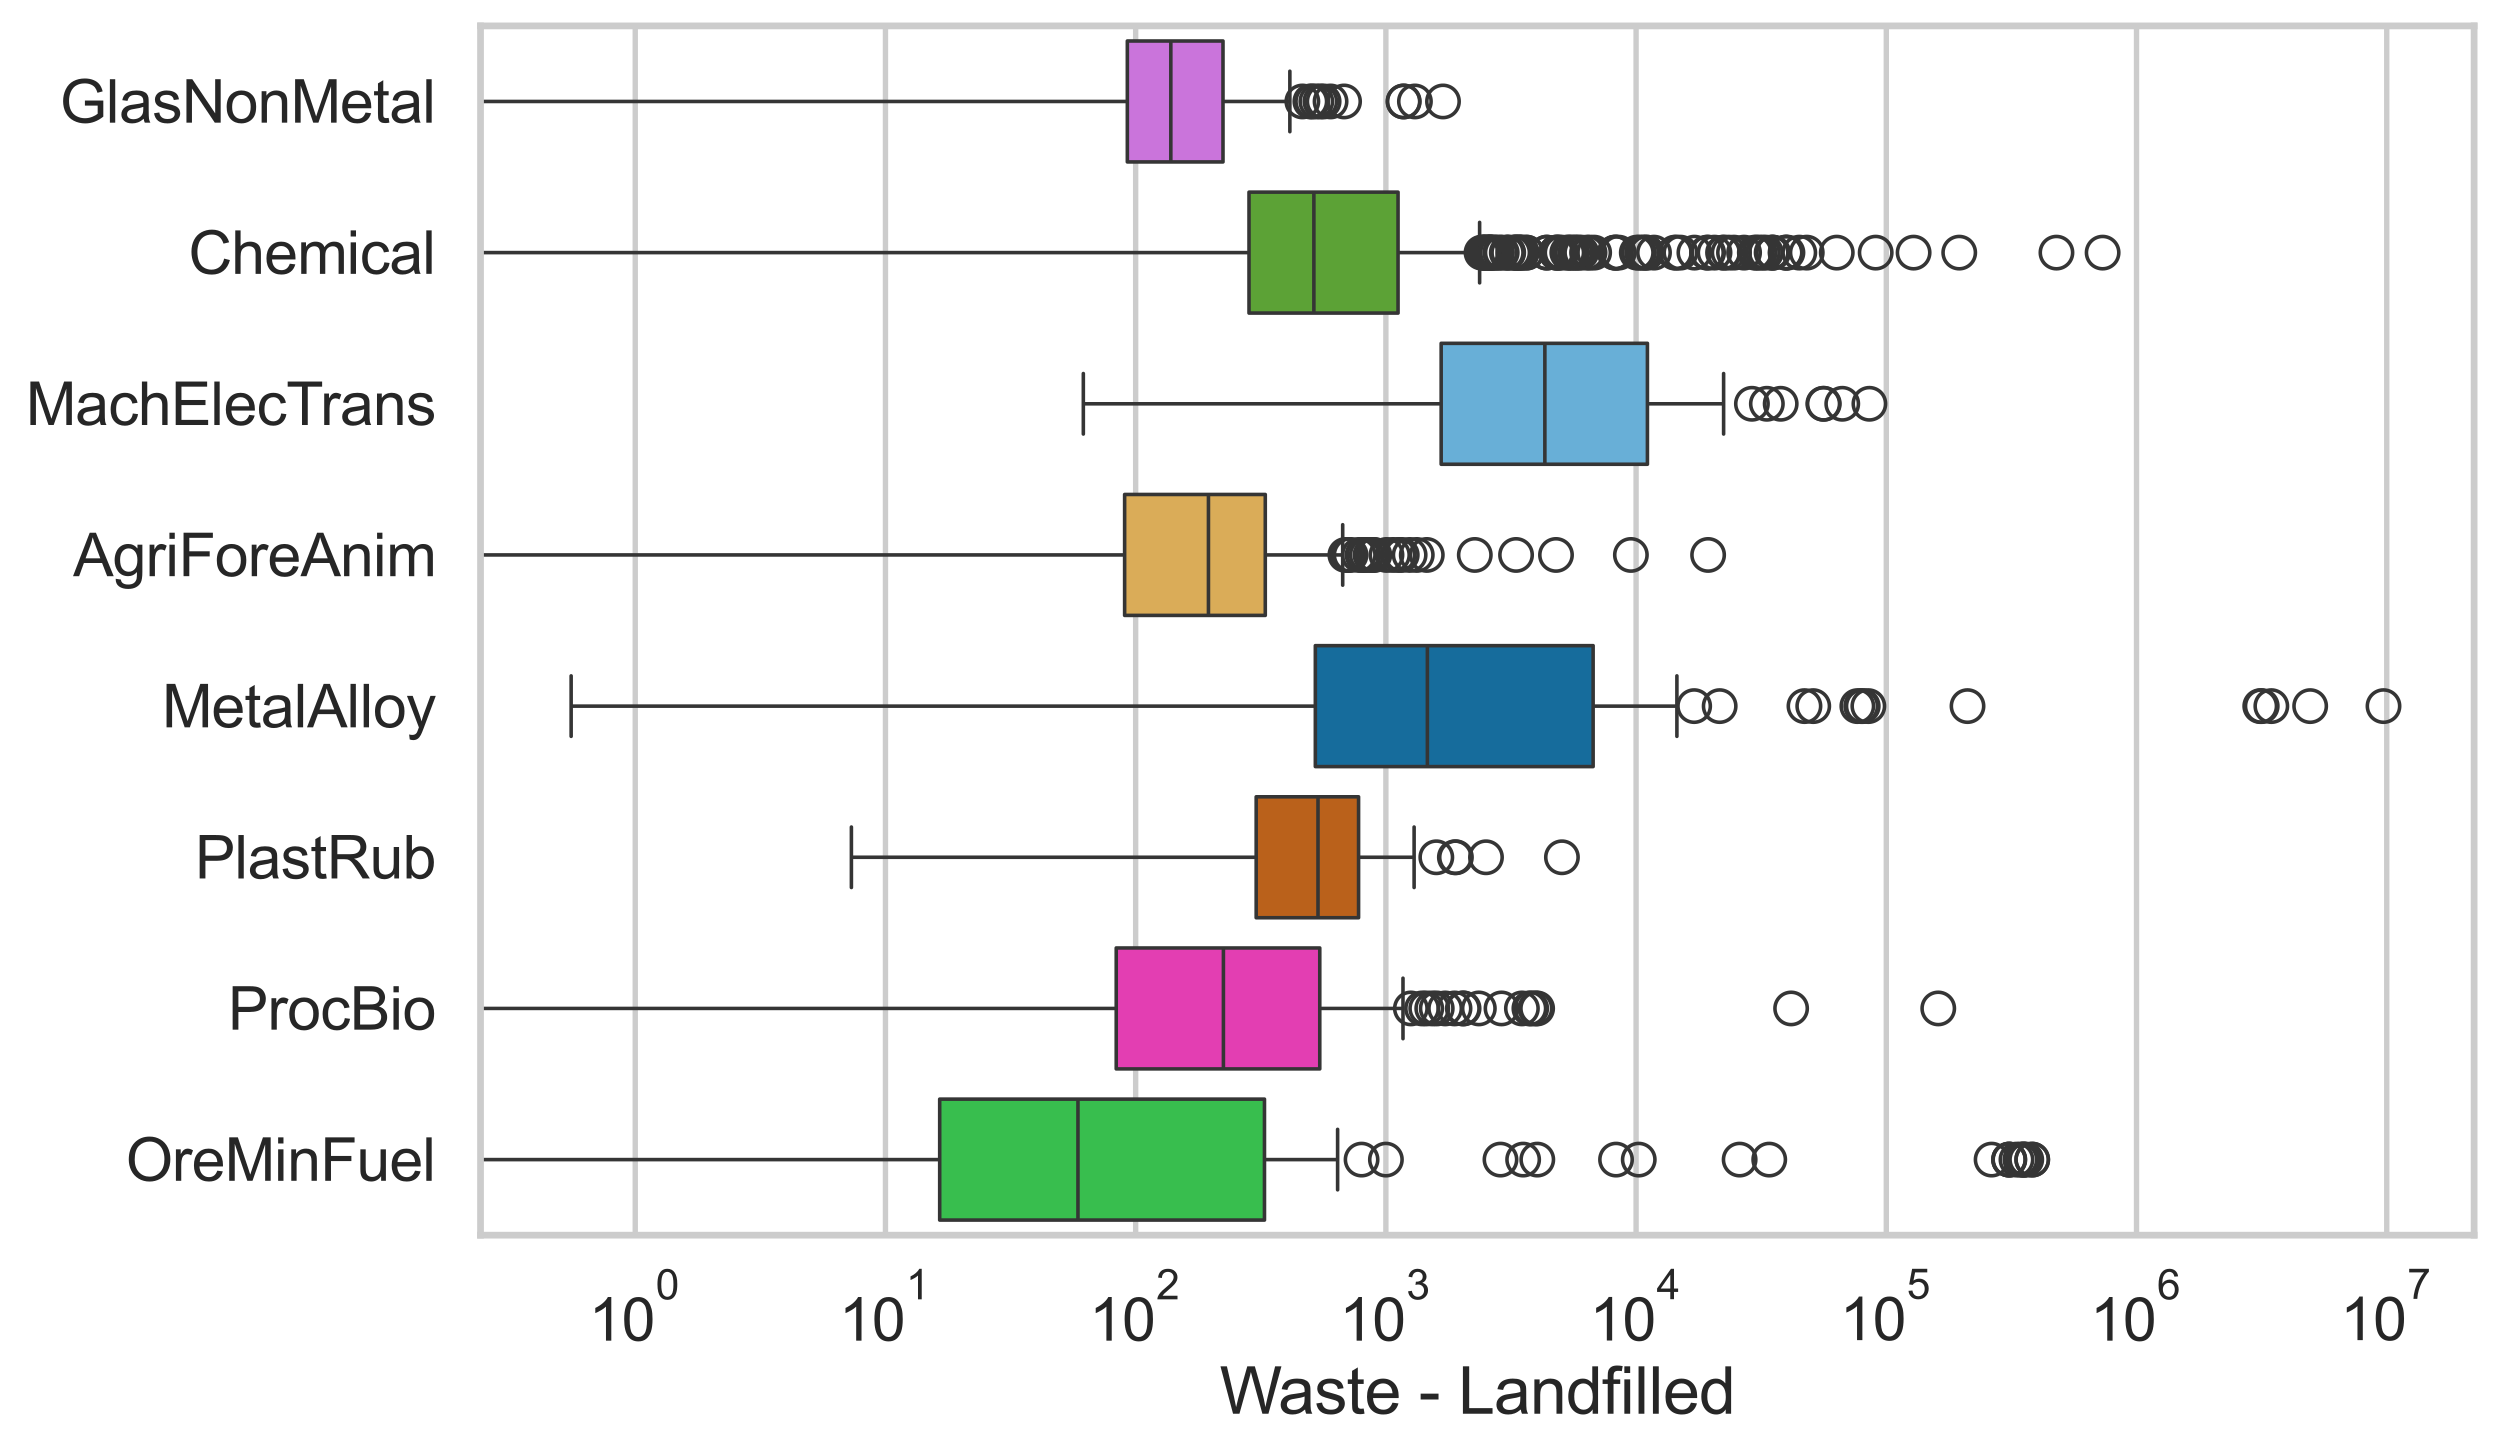 <?xml version="1.0" encoding="utf-8" standalone="no"?>
<!DOCTYPE svg PUBLIC "-//W3C//DTD SVG 1.1//EN"
  "http://www.w3.org/Graphics/SVG/1.1/DTD/svg11.dtd">
<svg xmlns:xlink="http://www.w3.org/1999/xlink" width="695.577pt" height="404.121pt" viewBox="0 0 695.577 404.121" xmlns="http://www.w3.org/2000/svg" version="1.1">
 <defs>
  <style type="text/css">*{stroke-linejoin: round; stroke-linecap: butt}</style>
 </defs>
 <g id="figure_1">
  <g id="patch_1">
   <path d="M 0 404.121 
L 695.577 404.121 
L 695.577 0 
L 0 0 
z
" style="fill: #ffffff"/>
  </g>
  <g id="axes_1">
   <g id="patch_2">
    <path d="M 133.697 343.665 
L 688.377 343.665 
L 688.377 7.2 
L 133.697 7.2 
z
" style="fill: #ffffff"/>
   </g>
   <g id="matplotlib.axis_1">
    <g id="xtick_1">
     <g id="line2d_1">
      <path d="M 176.743 343.665 
L 176.743 7.2 
" clip-path="url(#p8cf3c62f62)" style="fill: none; stroke: #cccccc; stroke-width: 1.5; stroke-linecap: round"/>
     </g>
     <g id="text_1">
      <!-- $\mathdefault{10^{0}}$ -->
      <g style="fill: #262626" transform="translate(163.79 373.18) scale(0.165 -0.165)">
       <defs>
        <path id="ArialMT-31" d="M 2384 0 
L 1822 0 
L 1822 3584 
Q 1619 3391 1289 3197 
Q 959 3003 697 2906 
L 697 3450 
Q 1169 3672 1522 3987 
Q 1875 4303 2022 4600 
L 2384 4600 
L 2384 0 
z
" transform="scale(0.016)"/>
        <path id="ArialMT-30" d="M 266 2259 
Q 266 3072 433 3567 
Q 600 4063 929 4331 
Q 1259 4600 1759 4600 
Q 2128 4600 2406 4451 
Q 2684 4303 2865 4023 
Q 3047 3744 3150 3342 
Q 3253 2941 3253 2259 
Q 3253 1453 3087 958 
Q 2922 463 2592 192 
Q 2263 -78 1759 -78 
Q 1097 -78 719 397 
Q 266 969 266 2259 
z
M 844 2259 
Q 844 1131 1108 757 
Q 1372 384 1759 384 
Q 2147 384 2411 759 
Q 2675 1134 2675 2259 
Q 2675 3391 2411 3762 
Q 2147 4134 1753 4134 
Q 1366 4134 1134 3806 
Q 844 3388 844 2259 
z
" transform="scale(0.016)"/>
       </defs>
       <use xlink:href="#ArialMT-31" transform="translate(0 0.994)"/>
       <use xlink:href="#ArialMT-30" transform="translate(55.615 0.994)"/>
       <use xlink:href="#ArialMT-30" transform="translate(112.973 70.688) scale(0.7)"/>
      </g>
     </g>
    </g>
    <g id="xtick_2">
     <g id="line2d_2">
      <path d="M 246.36 343.665 
L 246.36 7.2 
" clip-path="url(#p8cf3c62f62)" style="fill: none; stroke: #cccccc; stroke-width: 1.5; stroke-linecap: round"/>
     </g>
     <g id="text_2">
      <!-- $\mathdefault{10^{1}}$ -->
      <g style="fill: #262626" transform="translate(233.407 373.18) scale(0.165 -0.165)">
       <use xlink:href="#ArialMT-31" transform="translate(0 0.994)"/>
       <use xlink:href="#ArialMT-30" transform="translate(55.615 0.994)"/>
       <use xlink:href="#ArialMT-31" transform="translate(112.973 70.688) scale(0.7)"/>
      </g>
     </g>
    </g>
    <g id="xtick_3">
     <g id="line2d_3">
      <path d="M 315.977 343.665 
L 315.977 7.2 
" clip-path="url(#p8cf3c62f62)" style="fill: none; stroke: #cccccc; stroke-width: 1.5; stroke-linecap: round"/>
     </g>
     <g id="text_3">
      <!-- $\mathdefault{10^{2}}$ -->
      <g style="fill: #262626" transform="translate(303.024 373.18) scale(0.165 -0.165)">
       <defs>
        <path id="ArialMT-32" d="M 3222 541 
L 3222 0 
L 194 0 
Q 188 203 259 391 
Q 375 700 629 1000 
Q 884 1300 1366 1694 
Q 2113 2306 2375 2664 
Q 2638 3022 2638 3341 
Q 2638 3675 2398 3904 
Q 2159 4134 1775 4134 
Q 1369 4134 1125 3890 
Q 881 3647 878 3216 
L 300 3275 
Q 359 3922 746 4261 
Q 1134 4600 1788 4600 
Q 2447 4600 2831 4234 
Q 3216 3869 3216 3328 
Q 3216 3053 3103 2787 
Q 2991 2522 2730 2228 
Q 2469 1934 1863 1422 
Q 1356 997 1212 845 
Q 1069 694 975 541 
L 3222 541 
z
" transform="scale(0.016)"/>
       </defs>
       <use xlink:href="#ArialMT-31" transform="translate(0 0.994)"/>
       <use xlink:href="#ArialMT-30" transform="translate(55.615 0.994)"/>
       <use xlink:href="#ArialMT-32" transform="translate(112.973 70.688) scale(0.7)"/>
      </g>
     </g>
    </g>
    <g id="xtick_4">
     <g id="line2d_4">
      <path d="M 385.593 343.665 
L 385.593 7.2 
" clip-path="url(#p8cf3c62f62)" style="fill: none; stroke: #cccccc; stroke-width: 1.5; stroke-linecap: round"/>
     </g>
     <g id="text_4">
      <!-- $\mathdefault{10^{3}}$ -->
      <g style="fill: #262626" transform="translate(372.641 373.18) scale(0.165 -0.165)">
       <defs>
        <path id="ArialMT-33" d="M 269 1209 
L 831 1284 
Q 928 806 1161 595 
Q 1394 384 1728 384 
Q 2125 384 2398 659 
Q 2672 934 2672 1341 
Q 2672 1728 2419 1979 
Q 2166 2231 1775 2231 
Q 1616 2231 1378 2169 
L 1441 2663 
Q 1497 2656 1531 2656 
Q 1891 2656 2178 2843 
Q 2466 3031 2466 3422 
Q 2466 3731 2256 3934 
Q 2047 4138 1716 4138 
Q 1388 4138 1169 3931 
Q 950 3725 888 3313 
L 325 3413 
Q 428 3978 793 4289 
Q 1159 4600 1703 4600 
Q 2078 4600 2393 4439 
Q 2709 4278 2876 4000 
Q 3044 3722 3044 3409 
Q 3044 3113 2884 2869 
Q 2725 2625 2413 2481 
Q 2819 2388 3044 2092 
Q 3269 1797 3269 1353 
Q 3269 753 2831 336 
Q 2394 -81 1725 -81 
Q 1122 -81 723 278 
Q 325 638 269 1209 
z
" transform="scale(0.016)"/>
       </defs>
       <use xlink:href="#ArialMT-31" transform="translate(0 0.994)"/>
       <use xlink:href="#ArialMT-30" transform="translate(55.615 0.994)"/>
       <use xlink:href="#ArialMT-33" transform="translate(112.973 70.688) scale(0.7)"/>
      </g>
     </g>
    </g>
    <g id="xtick_5">
     <g id="line2d_5">
      <path d="M 455.21 343.665 
L 455.21 7.2 
" clip-path="url(#p8cf3c62f62)" style="fill: none; stroke: #cccccc; stroke-width: 1.5; stroke-linecap: round"/>
     </g>
     <g id="text_5">
      <!-- $\mathdefault{10^{4}}$ -->
      <g style="fill: #262626" transform="translate(442.258 373.015) scale(0.165 -0.165)">
       <defs>
        <path id="ArialMT-34" d="M 2069 0 
L 2069 1097 
L 81 1097 
L 81 1613 
L 2172 4581 
L 2631 4581 
L 2631 1613 
L 3250 1613 
L 3250 1097 
L 2631 1097 
L 2631 0 
L 2069 0 
z
M 2069 1613 
L 2069 3678 
L 634 1613 
L 2069 1613 
z
" transform="scale(0.016)"/>
       </defs>
       <use xlink:href="#ArialMT-31" transform="translate(0 0.202)"/>
       <use xlink:href="#ArialMT-30" transform="translate(55.615 0.202)"/>
       <use xlink:href="#ArialMT-34" transform="translate(112.973 69.895) scale(0.7)"/>
      </g>
     </g>
    </g>
    <g id="xtick_6">
     <g id="line2d_6">
      <path d="M 524.827 343.665 
L 524.827 7.2 
" clip-path="url(#p8cf3c62f62)" style="fill: none; stroke: #cccccc; stroke-width: 1.5; stroke-linecap: round"/>
     </g>
     <g id="text_6">
      <!-- $\mathdefault{10^{5}}$ -->
      <g style="fill: #262626" transform="translate(511.875 373.015) scale(0.165 -0.165)">
       <defs>
        <path id="ArialMT-35" d="M 266 1200 
L 856 1250 
Q 922 819 1161 601 
Q 1400 384 1738 384 
Q 2144 384 2425 690 
Q 2706 997 2706 1503 
Q 2706 1984 2436 2262 
Q 2166 2541 1728 2541 
Q 1456 2541 1237 2417 
Q 1019 2294 894 2097 
L 366 2166 
L 809 4519 
L 3088 4519 
L 3088 3981 
L 1259 3981 
L 1013 2750 
Q 1425 3038 1878 3038 
Q 2478 3038 2890 2622 
Q 3303 2206 3303 1553 
Q 3303 931 2941 478 
Q 2500 -78 1738 -78 
Q 1113 -78 717 272 
Q 322 622 266 1200 
z
" transform="scale(0.016)"/>
       </defs>
       <use xlink:href="#ArialMT-31" transform="translate(0 0.88)"/>
       <use xlink:href="#ArialMT-30" transform="translate(55.615 0.88)"/>
       <use xlink:href="#ArialMT-35" transform="translate(112.973 70.573) scale(0.7)"/>
      </g>
     </g>
    </g>
    <g id="xtick_7">
     <g id="line2d_7">
      <path d="M 594.444 343.665 
L 594.444 7.2 
" clip-path="url(#p8cf3c62f62)" style="fill: none; stroke: #cccccc; stroke-width: 1.5; stroke-linecap: round"/>
     </g>
     <g id="text_7">
      <!-- $\mathdefault{10^{6}}$ -->
      <g style="fill: #262626" transform="translate(581.492 373.18) scale(0.165 -0.165)">
       <defs>
        <path id="ArialMT-36" d="M 3184 3459 
L 2625 3416 
Q 2550 3747 2413 3897 
Q 2184 4138 1850 4138 
Q 1581 4138 1378 3988 
Q 1113 3794 959 3422 
Q 806 3050 800 2363 
Q 1003 2672 1297 2822 
Q 1591 2972 1913 2972 
Q 2475 2972 2870 2558 
Q 3266 2144 3266 1488 
Q 3266 1056 3080 686 
Q 2894 316 2569 119 
Q 2244 -78 1831 -78 
Q 1128 -78 684 439 
Q 241 956 241 2144 
Q 241 3472 731 4075 
Q 1159 4600 1884 4600 
Q 2425 4600 2770 4297 
Q 3116 3994 3184 3459 
z
M 888 1484 
Q 888 1194 1011 928 
Q 1134 663 1356 523 
Q 1578 384 1822 384 
Q 2178 384 2434 671 
Q 2691 959 2691 1453 
Q 2691 1928 2437 2201 
Q 2184 2475 1800 2475 
Q 1419 2475 1153 2201 
Q 888 1928 888 1484 
z
" transform="scale(0.016)"/>
       </defs>
       <use xlink:href="#ArialMT-31" transform="translate(0 0.994)"/>
       <use xlink:href="#ArialMT-30" transform="translate(55.615 0.994)"/>
       <use xlink:href="#ArialMT-36" transform="translate(112.973 70.688) scale(0.7)"/>
      </g>
     </g>
    </g>
    <g id="xtick_8">
     <g id="line2d_8">
      <path d="M 664.061 343.665 
L 664.061 7.2 
" clip-path="url(#p8cf3c62f62)" style="fill: none; stroke: #cccccc; stroke-width: 1.5; stroke-linecap: round"/>
     </g>
     <g id="text_8">
      <!-- $\mathdefault{10^{7}}$ -->
      <g style="fill: #262626" transform="translate(651.109 373.015) scale(0.165 -0.165)">
       <defs>
        <path id="ArialMT-37" d="M 303 3981 
L 303 4522 
L 3269 4522 
L 3269 4084 
Q 2831 3619 2401 2847 
Q 1972 2075 1738 1259 
Q 1569 684 1522 0 
L 944 0 
Q 953 541 1156 1306 
Q 1359 2072 1739 2783 
Q 2119 3494 2547 3981 
L 303 3981 
z
" transform="scale(0.016)"/>
       </defs>
       <use xlink:href="#ArialMT-31" transform="translate(0 0.847)"/>
       <use xlink:href="#ArialMT-30" transform="translate(55.615 0.847)"/>
       <use xlink:href="#ArialMT-37" transform="translate(112.973 70.541) scale(0.7)"/>
      </g>
     </g>
    </g>
    <g id="xtick_9"/>
    <g id="xtick_10"/>
    <g id="xtick_11"/>
    <g id="xtick_12"/>
    <g id="xtick_13"/>
    <g id="xtick_14"/>
    <g id="xtick_15"/>
    <g id="xtick_16"/>
    <g id="xtick_17"/>
    <g id="xtick_18"/>
    <g id="xtick_19"/>
    <g id="xtick_20"/>
    <g id="xtick_21"/>
    <g id="xtick_22"/>
    <g id="xtick_23"/>
    <g id="xtick_24"/>
    <g id="xtick_25"/>
    <g id="xtick_26"/>
    <g id="xtick_27"/>
    <g id="xtick_28"/>
    <g id="xtick_29"/>
    <g id="xtick_30"/>
    <g id="xtick_31"/>
    <g id="xtick_32"/>
    <g id="xtick_33"/>
    <g id="xtick_34"/>
    <g id="xtick_35"/>
    <g id="xtick_36"/>
    <g id="xtick_37"/>
    <g id="xtick_38"/>
    <g id="xtick_39"/>
    <g id="xtick_40"/>
    <g id="xtick_41"/>
    <g id="xtick_42"/>
    <g id="xtick_43"/>
    <g id="xtick_44"/>
    <g id="xtick_45"/>
    <g id="xtick_46"/>
    <g id="xtick_47"/>
    <g id="xtick_48"/>
    <g id="xtick_49"/>
    <g id="xtick_50"/>
    <g id="xtick_51"/>
    <g id="xtick_52"/>
    <g id="xtick_53"/>
    <g id="xtick_54"/>
    <g id="xtick_55"/>
    <g id="xtick_56"/>
    <g id="xtick_57"/>
    <g id="xtick_58"/>
    <g id="xtick_59"/>
    <g id="xtick_60"/>
    <g id="xtick_61"/>
    <g id="xtick_62"/>
    <g id="xtick_63"/>
    <g id="xtick_64"/>
    <g id="xtick_65"/>
    <g id="xtick_66"/>
    <g id="xtick_67"/>
    <g id="xtick_68"/>
    <g id="xtick_69"/>
    <g id="xtick_70"/>
    <g id="xtick_71"/>
    <g id="xtick_72"/>
    <g id="text_9">
     <!-- Waste - Landfilled -->
     <g style="fill: #262626" transform="translate(339.344 393.344) scale(0.18 -0.18)">
      <defs>
       <path id="ArialMT-57" d="M 1294 0 
L 78 4581 
L 700 4581 
L 1397 1578 
Q 1509 1106 1591 641 
Q 1766 1375 1797 1488 
L 2669 4581 
L 3400 4581 
L 4056 2263 
Q 4303 1400 4413 641 
Q 4500 1075 4641 1638 
L 5359 4581 
L 5969 4581 
L 4713 0 
L 4128 0 
L 3163 3491 
Q 3041 3928 3019 4028 
Q 2947 3713 2884 3491 
L 1913 0 
L 1294 0 
z
" transform="scale(0.016)"/>
       <path id="ArialMT-61" d="M 2588 409 
Q 2275 144 1986 34 
Q 1697 -75 1366 -75 
Q 819 -75 525 192 
Q 231 459 231 875 
Q 231 1119 342 1320 
Q 453 1522 633 1644 
Q 813 1766 1038 1828 
Q 1203 1872 1538 1913 
Q 2219 1994 2541 2106 
Q 2544 2222 2544 2253 
Q 2544 2597 2384 2738 
Q 2169 2928 1744 2928 
Q 1347 2928 1158 2789 
Q 969 2650 878 2297 
L 328 2372 
Q 403 2725 575 2942 
Q 747 3159 1072 3276 
Q 1397 3394 1825 3394 
Q 2250 3394 2515 3294 
Q 2781 3194 2906 3042 
Q 3031 2891 3081 2659 
Q 3109 2516 3109 2141 
L 3109 1391 
Q 3109 606 3145 398 
Q 3181 191 3288 0 
L 2700 0 
Q 2613 175 2588 409 
z
M 2541 1666 
Q 2234 1541 1622 1453 
Q 1275 1403 1131 1340 
Q 988 1278 909 1158 
Q 831 1038 831 891 
Q 831 666 1001 516 
Q 1172 366 1500 366 
Q 1825 366 2078 508 
Q 2331 650 2450 897 
Q 2541 1088 2541 1459 
L 2541 1666 
z
" transform="scale(0.016)"/>
       <path id="ArialMT-73" d="M 197 991 
L 753 1078 
Q 800 744 1014 566 
Q 1228 388 1613 388 
Q 2000 388 2187 545 
Q 2375 703 2375 916 
Q 2375 1106 2209 1216 
Q 2094 1291 1634 1406 
Q 1016 1563 777 1677 
Q 538 1791 414 1992 
Q 291 2194 291 2438 
Q 291 2659 392 2848 
Q 494 3038 669 3163 
Q 800 3259 1026 3326 
Q 1253 3394 1513 3394 
Q 1903 3394 2198 3281 
Q 2494 3169 2634 2976 
Q 2775 2784 2828 2463 
L 2278 2388 
Q 2241 2644 2061 2787 
Q 1881 2931 1553 2931 
Q 1166 2931 1000 2803 
Q 834 2675 834 2503 
Q 834 2394 903 2306 
Q 972 2216 1119 2156 
Q 1203 2125 1616 2013 
Q 2213 1853 2448 1751 
Q 2684 1650 2818 1456 
Q 2953 1263 2953 975 
Q 2953 694 2789 445 
Q 2625 197 2315 61 
Q 2006 -75 1616 -75 
Q 969 -75 630 194 
Q 291 463 197 991 
z
" transform="scale(0.016)"/>
       <path id="ArialMT-74" d="M 1650 503 
L 1731 6 
Q 1494 -44 1306 -44 
Q 1000 -44 831 53 
Q 663 150 594 308 
Q 525 466 525 972 
L 525 2881 
L 113 2881 
L 113 3319 
L 525 3319 
L 525 4141 
L 1084 4478 
L 1084 3319 
L 1650 3319 
L 1650 2881 
L 1084 2881 
L 1084 941 
Q 1084 700 1114 631 
Q 1144 563 1211 522 
Q 1278 481 1403 481 
Q 1497 481 1650 503 
z
" transform="scale(0.016)"/>
       <path id="ArialMT-65" d="M 2694 1069 
L 3275 997 
Q 3138 488 2766 206 
Q 2394 -75 1816 -75 
Q 1088 -75 661 373 
Q 234 822 234 1631 
Q 234 2469 665 2931 
Q 1097 3394 1784 3394 
Q 2450 3394 2872 2941 
Q 3294 2488 3294 1666 
Q 3294 1616 3291 1516 
L 816 1516 
Q 847 969 1125 678 
Q 1403 388 1819 388 
Q 2128 388 2347 550 
Q 2566 713 2694 1069 
z
M 847 1978 
L 2700 1978 
Q 2663 2397 2488 2606 
Q 2219 2931 1791 2931 
Q 1403 2931 1139 2672 
Q 875 2413 847 1978 
z
" transform="scale(0.016)"/>
       <path id="ArialMT-20" transform="scale(0.016)"/>
       <path id="ArialMT-2d" d="M 203 1375 
L 203 1941 
L 1931 1941 
L 1931 1375 
L 203 1375 
z
" transform="scale(0.016)"/>
       <path id="ArialMT-4c" d="M 469 0 
L 469 4581 
L 1075 4581 
L 1075 541 
L 3331 541 
L 3331 0 
L 469 0 
z
" transform="scale(0.016)"/>
       <path id="ArialMT-6e" d="M 422 0 
L 422 3319 
L 928 3319 
L 928 2847 
Q 1294 3394 1984 3394 
Q 2284 3394 2536 3286 
Q 2788 3178 2913 3003 
Q 3038 2828 3088 2588 
Q 3119 2431 3119 2041 
L 3119 0 
L 2556 0 
L 2556 2019 
Q 2556 2363 2490 2533 
Q 2425 2703 2258 2804 
Q 2091 2906 1866 2906 
Q 1506 2906 1245 2678 
Q 984 2450 984 1813 
L 984 0 
L 422 0 
z
" transform="scale(0.016)"/>
       <path id="ArialMT-64" d="M 2575 0 
L 2575 419 
Q 2259 -75 1647 -75 
Q 1250 -75 917 144 
Q 584 363 401 755 
Q 219 1147 219 1656 
Q 219 2153 384 2558 
Q 550 2963 881 3178 
Q 1213 3394 1622 3394 
Q 1922 3394 2156 3267 
Q 2391 3141 2538 2938 
L 2538 4581 
L 3097 4581 
L 3097 0 
L 2575 0 
z
M 797 1656 
Q 797 1019 1065 703 
Q 1334 388 1700 388 
Q 2069 388 2326 689 
Q 2584 991 2584 1609 
Q 2584 2291 2321 2609 
Q 2059 2928 1675 2928 
Q 1300 2928 1048 2622 
Q 797 2316 797 1656 
z
" transform="scale(0.016)"/>
       <path id="ArialMT-66" d="M 556 0 
L 556 2881 
L 59 2881 
L 59 3319 
L 556 3319 
L 556 3672 
Q 556 4006 616 4169 
Q 697 4388 901 4523 
Q 1106 4659 1475 4659 
Q 1713 4659 2000 4603 
L 1916 4113 
Q 1741 4144 1584 4144 
Q 1328 4144 1222 4034 
Q 1116 3925 1116 3625 
L 1116 3319 
L 1763 3319 
L 1763 2881 
L 1116 2881 
L 1116 0 
L 556 0 
z
" transform="scale(0.016)"/>
       <path id="ArialMT-69" d="M 425 3934 
L 425 4581 
L 988 4581 
L 988 3934 
L 425 3934 
z
M 425 0 
L 425 3319 
L 988 3319 
L 988 0 
L 425 0 
z
" transform="scale(0.016)"/>
       <path id="ArialMT-6c" d="M 409 0 
L 409 4581 
L 972 4581 
L 972 0 
L 409 0 
z
" transform="scale(0.016)"/>
      </defs>
      <use xlink:href="#ArialMT-57"/>
      <use xlink:href="#ArialMT-61" transform="translate(90.635 0)"/>
      <use xlink:href="#ArialMT-73" transform="translate(146.25 0)"/>
      <use xlink:href="#ArialMT-74" transform="translate(196.25 0)"/>
      <use xlink:href="#ArialMT-65" transform="translate(224.033 0)"/>
      <use xlink:href="#ArialMT-20" transform="translate(279.648 0)"/>
      <use xlink:href="#ArialMT-2d" transform="translate(307.432 0)"/>
      <use xlink:href="#ArialMT-20" transform="translate(340.732 0)"/>
      <use xlink:href="#ArialMT-4c" transform="translate(368.516 0)"/>
      <use xlink:href="#ArialMT-61" transform="translate(424.131 0)"/>
      <use xlink:href="#ArialMT-6e" transform="translate(479.746 0)"/>
      <use xlink:href="#ArialMT-64" transform="translate(535.361 0)"/>
      <use xlink:href="#ArialMT-66" transform="translate(590.977 0)"/>
      <use xlink:href="#ArialMT-69" transform="translate(618.76 0)"/>
      <use xlink:href="#ArialMT-6c" transform="translate(640.977 0)"/>
      <use xlink:href="#ArialMT-6c" transform="translate(663.193 0)"/>
      <use xlink:href="#ArialMT-65" transform="translate(685.41 0)"/>
      <use xlink:href="#ArialMT-64" transform="translate(741.025 0)"/>
     </g>
    </g>
   </g>
   <g id="matplotlib.axis_2">
    <g id="ytick_1">
     <g id="text_10">
      <!-- GlasNonMetal -->
      <g style="fill: #262626" transform="translate(16.659 34.134) scale(0.165 -0.165)">
       <defs>
        <path id="ArialMT-47" d="M 2638 1797 
L 2638 2334 
L 4578 2338 
L 4578 638 
Q 4131 281 3656 101 
Q 3181 -78 2681 -78 
Q 2006 -78 1454 211 
Q 903 500 622 1047 
Q 341 1594 341 2269 
Q 341 2938 620 3517 
Q 900 4097 1425 4378 
Q 1950 4659 2634 4659 
Q 3131 4659 3532 4498 
Q 3934 4338 4162 4050 
Q 4391 3763 4509 3300 
L 3963 3150 
Q 3859 3500 3706 3700 
Q 3553 3900 3268 4020 
Q 2984 4141 2638 4141 
Q 2222 4141 1919 4014 
Q 1616 3888 1430 3681 
Q 1244 3475 1141 3228 
Q 966 2803 966 2306 
Q 966 1694 1177 1281 
Q 1388 869 1791 669 
Q 2194 469 2647 469 
Q 3041 469 3416 620 
Q 3791 772 3984 944 
L 3984 1797 
L 2638 1797 
z
" transform="scale(0.016)"/>
        <path id="ArialMT-4e" d="M 488 0 
L 488 4581 
L 1109 4581 
L 3516 984 
L 3516 4581 
L 4097 4581 
L 4097 0 
L 3475 0 
L 1069 3600 
L 1069 0 
L 488 0 
z
" transform="scale(0.016)"/>
        <path id="ArialMT-6f" d="M 213 1659 
Q 213 2581 725 3025 
Q 1153 3394 1769 3394 
Q 2453 3394 2887 2945 
Q 3322 2497 3322 1706 
Q 3322 1066 3130 698 
Q 2938 331 2570 128 
Q 2203 -75 1769 -75 
Q 1072 -75 642 372 
Q 213 819 213 1659 
z
M 791 1659 
Q 791 1022 1069 705 
Q 1347 388 1769 388 
Q 2188 388 2466 706 
Q 2744 1025 2744 1678 
Q 2744 2294 2464 2611 
Q 2184 2928 1769 2928 
Q 1347 2928 1069 2612 
Q 791 2297 791 1659 
z
" transform="scale(0.016)"/>
        <path id="ArialMT-4d" d="M 475 0 
L 475 4581 
L 1388 4581 
L 2472 1338 
Q 2622 884 2691 659 
Q 2769 909 2934 1394 
L 4031 4581 
L 4847 4581 
L 4847 0 
L 4263 0 
L 4263 3834 
L 2931 0 
L 2384 0 
L 1059 3900 
L 1059 0 
L 475 0 
z
" transform="scale(0.016)"/>
       </defs>
       <use xlink:href="#ArialMT-47"/>
       <use xlink:href="#ArialMT-6c" transform="translate(77.783 0)"/>
       <use xlink:href="#ArialMT-61" transform="translate(100 0)"/>
       <use xlink:href="#ArialMT-73" transform="translate(155.615 0)"/>
       <use xlink:href="#ArialMT-4e" transform="translate(205.615 0)"/>
       <use xlink:href="#ArialMT-6f" transform="translate(277.832 0)"/>
       <use xlink:href="#ArialMT-6e" transform="translate(333.447 0)"/>
       <use xlink:href="#ArialMT-4d" transform="translate(389.062 0)"/>
       <use xlink:href="#ArialMT-65" transform="translate(472.363 0)"/>
       <use xlink:href="#ArialMT-74" transform="translate(527.979 0)"/>
       <use xlink:href="#ArialMT-61" transform="translate(555.762 0)"/>
       <use xlink:href="#ArialMT-6c" transform="translate(611.377 0)"/>
      </g>
     </g>
    </g>
    <g id="ytick_2">
     <g id="text_11">
      <!-- Chemical -->
      <g style="fill: #262626" transform="translate(52.428 76.192) scale(0.165 -0.165)">
       <defs>
        <path id="ArialMT-43" d="M 3763 1606 
L 4369 1453 
Q 4178 706 3683 314 
Q 3188 -78 2472 -78 
Q 1731 -78 1267 223 
Q 803 525 561 1097 
Q 319 1669 319 2325 
Q 319 3041 592 3573 
Q 866 4106 1370 4382 
Q 1875 4659 2481 4659 
Q 3169 4659 3637 4309 
Q 4106 3959 4291 3325 
L 3694 3184 
Q 3534 3684 3231 3912 
Q 2928 4141 2469 4141 
Q 1941 4141 1586 3887 
Q 1231 3634 1087 3207 
Q 944 2781 944 2328 
Q 944 1744 1114 1308 
Q 1284 872 1643 656 
Q 2003 441 2422 441 
Q 2931 441 3284 734 
Q 3638 1028 3763 1606 
z
" transform="scale(0.016)"/>
        <path id="ArialMT-68" d="M 422 0 
L 422 4581 
L 984 4581 
L 984 2938 
Q 1378 3394 1978 3394 
Q 2347 3394 2619 3248 
Q 2891 3103 3008 2847 
Q 3125 2591 3125 2103 
L 3125 0 
L 2563 0 
L 2563 2103 
Q 2563 2525 2380 2717 
Q 2197 2909 1863 2909 
Q 1613 2909 1392 2779 
Q 1172 2650 1078 2428 
Q 984 2206 984 1816 
L 984 0 
L 422 0 
z
" transform="scale(0.016)"/>
        <path id="ArialMT-6d" d="M 422 0 
L 422 3319 
L 925 3319 
L 925 2853 
Q 1081 3097 1340 3245 
Q 1600 3394 1931 3394 
Q 2300 3394 2536 3241 
Q 2772 3088 2869 2813 
Q 3263 3394 3894 3394 
Q 4388 3394 4653 3120 
Q 4919 2847 4919 2278 
L 4919 0 
L 4359 0 
L 4359 2091 
Q 4359 2428 4304 2576 
Q 4250 2725 4106 2815 
Q 3963 2906 3769 2906 
Q 3419 2906 3187 2673 
Q 2956 2441 2956 1928 
L 2956 0 
L 2394 0 
L 2394 2156 
Q 2394 2531 2256 2718 
Q 2119 2906 1806 2906 
Q 1569 2906 1367 2781 
Q 1166 2656 1075 2415 
Q 984 2175 984 1722 
L 984 0 
L 422 0 
z
" transform="scale(0.016)"/>
        <path id="ArialMT-63" d="M 2588 1216 
L 3141 1144 
Q 3050 572 2676 248 
Q 2303 -75 1759 -75 
Q 1078 -75 664 370 
Q 250 816 250 1647 
Q 250 2184 428 2587 
Q 606 2991 970 3192 
Q 1334 3394 1763 3394 
Q 2303 3394 2647 3120 
Q 2991 2847 3088 2344 
L 2541 2259 
Q 2463 2594 2264 2762 
Q 2066 2931 1784 2931 
Q 1359 2931 1093 2626 
Q 828 2322 828 1663 
Q 828 994 1084 691 
Q 1341 388 1753 388 
Q 2084 388 2306 591 
Q 2528 794 2588 1216 
z
" transform="scale(0.016)"/>
       </defs>
       <use xlink:href="#ArialMT-43"/>
       <use xlink:href="#ArialMT-68" transform="translate(72.217 0)"/>
       <use xlink:href="#ArialMT-65" transform="translate(127.832 0)"/>
       <use xlink:href="#ArialMT-6d" transform="translate(183.447 0)"/>
       <use xlink:href="#ArialMT-69" transform="translate(266.748 0)"/>
       <use xlink:href="#ArialMT-63" transform="translate(288.965 0)"/>
       <use xlink:href="#ArialMT-61" transform="translate(338.965 0)"/>
       <use xlink:href="#ArialMT-6c" transform="translate(394.58 0)"/>
      </g>
     </g>
    </g>
    <g id="ytick_3">
     <g id="text_12">
      <!-- MachElecTrans -->
      <g style="fill: #262626" transform="translate(7.2 118.25) scale(0.165 -0.165)">
       <defs>
        <path id="ArialMT-45" d="M 506 0 
L 506 4581 
L 3819 4581 
L 3819 4041 
L 1113 4041 
L 1113 2638 
L 3647 2638 
L 3647 2100 
L 1113 2100 
L 1113 541 
L 3925 541 
L 3925 0 
L 506 0 
z
" transform="scale(0.016)"/>
        <path id="ArialMT-54" d="M 1659 0 
L 1659 4041 
L 150 4041 
L 150 4581 
L 3781 4581 
L 3781 4041 
L 2266 4041 
L 2266 0 
L 1659 0 
z
" transform="scale(0.016)"/>
        <path id="ArialMT-72" d="M 416 0 
L 416 3319 
L 922 3319 
L 922 2816 
Q 1116 3169 1280 3281 
Q 1444 3394 1641 3394 
Q 1925 3394 2219 3213 
L 2025 2691 
Q 1819 2813 1613 2813 
Q 1428 2813 1281 2702 
Q 1134 2591 1072 2394 
Q 978 2094 978 1738 
L 978 0 
L 416 0 
z
" transform="scale(0.016)"/>
       </defs>
       <use xlink:href="#ArialMT-4d"/>
       <use xlink:href="#ArialMT-61" transform="translate(83.301 0)"/>
       <use xlink:href="#ArialMT-63" transform="translate(138.916 0)"/>
       <use xlink:href="#ArialMT-68" transform="translate(188.916 0)"/>
       <use xlink:href="#ArialMT-45" transform="translate(244.531 0)"/>
       <use xlink:href="#ArialMT-6c" transform="translate(311.23 0)"/>
       <use xlink:href="#ArialMT-65" transform="translate(333.447 0)"/>
       <use xlink:href="#ArialMT-63" transform="translate(389.062 0)"/>
       <use xlink:href="#ArialMT-54" transform="translate(439.062 0)"/>
       <use xlink:href="#ArialMT-72" transform="translate(496.396 0)"/>
       <use xlink:href="#ArialMT-61" transform="translate(529.697 0)"/>
       <use xlink:href="#ArialMT-6e" transform="translate(585.312 0)"/>
       <use xlink:href="#ArialMT-73" transform="translate(640.928 0)"/>
      </g>
     </g>
    </g>
    <g id="ytick_4">
     <g id="text_13">
      <!-- AgriForeAnim -->
      <g style="fill: #262626" transform="translate(20.341 160.308) scale(0.165 -0.165)">
       <defs>
        <path id="ArialMT-41" d="M -9 0 
L 1750 4581 
L 2403 4581 
L 4278 0 
L 3588 0 
L 3053 1388 
L 1138 1388 
L 634 0 
L -9 0 
z
M 1313 1881 
L 2866 1881 
L 2388 3150 
Q 2169 3728 2063 4100 
Q 1975 3659 1816 3225 
L 1313 1881 
z
" transform="scale(0.016)"/>
        <path id="ArialMT-67" d="M 319 -275 
L 866 -356 
Q 900 -609 1056 -725 
Q 1266 -881 1628 -881 
Q 2019 -881 2231 -725 
Q 2444 -569 2519 -288 
Q 2563 -116 2559 434 
Q 2191 0 1641 0 
Q 956 0 581 494 
Q 206 988 206 1678 
Q 206 2153 378 2554 
Q 550 2956 876 3175 
Q 1203 3394 1644 3394 
Q 2231 3394 2613 2919 
L 2613 3319 
L 3131 3319 
L 3131 450 
Q 3131 -325 2973 -648 
Q 2816 -972 2473 -1159 
Q 2131 -1347 1631 -1347 
Q 1038 -1347 672 -1080 
Q 306 -813 319 -275 
z
M 784 1719 
Q 784 1066 1043 766 
Q 1303 466 1694 466 
Q 2081 466 2343 764 
Q 2606 1063 2606 1700 
Q 2606 2309 2336 2618 
Q 2066 2928 1684 2928 
Q 1309 2928 1046 2623 
Q 784 2319 784 1719 
z
" transform="scale(0.016)"/>
        <path id="ArialMT-46" d="M 525 0 
L 525 4581 
L 3616 4581 
L 3616 4041 
L 1131 4041 
L 1131 2622 
L 3281 2622 
L 3281 2081 
L 1131 2081 
L 1131 0 
L 525 0 
z
" transform="scale(0.016)"/>
       </defs>
       <use xlink:href="#ArialMT-41"/>
       <use xlink:href="#ArialMT-67" transform="translate(66.699 0)"/>
       <use xlink:href="#ArialMT-72" transform="translate(122.314 0)"/>
       <use xlink:href="#ArialMT-69" transform="translate(155.615 0)"/>
       <use xlink:href="#ArialMT-46" transform="translate(177.832 0)"/>
       <use xlink:href="#ArialMT-6f" transform="translate(238.916 0)"/>
       <use xlink:href="#ArialMT-72" transform="translate(294.531 0)"/>
       <use xlink:href="#ArialMT-65" transform="translate(327.832 0)"/>
       <use xlink:href="#ArialMT-41" transform="translate(383.447 0)"/>
       <use xlink:href="#ArialMT-6e" transform="translate(450.146 0)"/>
       <use xlink:href="#ArialMT-69" transform="translate(505.762 0)"/>
       <use xlink:href="#ArialMT-6d" transform="translate(527.979 0)"/>
      </g>
     </g>
    </g>
    <g id="ytick_5">
     <g id="text_14">
      <!-- MetalAlloy -->
      <g style="fill: #262626" transform="translate(45.088 202.366) scale(0.165 -0.165)">
       <defs>
        <path id="ArialMT-79" d="M 397 -1278 
L 334 -750 
Q 519 -800 656 -800 
Q 844 -800 956 -737 
Q 1069 -675 1141 -563 
Q 1194 -478 1313 -144 
Q 1328 -97 1363 -6 
L 103 3319 
L 709 3319 
L 1400 1397 
Q 1534 1031 1641 628 
Q 1738 1016 1872 1384 
L 2581 3319 
L 3144 3319 
L 1881 -56 
Q 1678 -603 1566 -809 
Q 1416 -1088 1222 -1217 
Q 1028 -1347 759 -1347 
Q 597 -1347 397 -1278 
z
" transform="scale(0.016)"/>
       </defs>
       <use xlink:href="#ArialMT-4d"/>
       <use xlink:href="#ArialMT-65" transform="translate(83.301 0)"/>
       <use xlink:href="#ArialMT-74" transform="translate(138.916 0)"/>
       <use xlink:href="#ArialMT-61" transform="translate(166.699 0)"/>
       <use xlink:href="#ArialMT-6c" transform="translate(222.314 0)"/>
       <use xlink:href="#ArialMT-41" transform="translate(244.531 0)"/>
       <use xlink:href="#ArialMT-6c" transform="translate(311.23 0)"/>
       <use xlink:href="#ArialMT-6c" transform="translate(333.447 0)"/>
       <use xlink:href="#ArialMT-6f" transform="translate(355.664 0)"/>
       <use xlink:href="#ArialMT-79" transform="translate(411.279 0)"/>
      </g>
     </g>
    </g>
    <g id="ytick_6">
     <g id="text_15">
      <!-- PlastRub -->
      <g style="fill: #262626" transform="translate(54.248 244.425) scale(0.165 -0.165)">
       <defs>
        <path id="ArialMT-50" d="M 494 0 
L 494 4581 
L 2222 4581 
Q 2678 4581 2919 4538 
Q 3256 4481 3484 4323 
Q 3713 4166 3852 3881 
Q 3991 3597 3991 3256 
Q 3991 2672 3619 2267 
Q 3247 1863 2275 1863 
L 1100 1863 
L 1100 0 
L 494 0 
z
M 1100 2403 
L 2284 2403 
Q 2872 2403 3119 2622 
Q 3366 2841 3366 3238 
Q 3366 3525 3220 3729 
Q 3075 3934 2838 4000 
Q 2684 4041 2272 4041 
L 1100 4041 
L 1100 2403 
z
" transform="scale(0.016)"/>
        <path id="ArialMT-52" d="M 503 0 
L 503 4581 
L 2534 4581 
Q 3147 4581 3465 4457 
Q 3784 4334 3975 4021 
Q 4166 3709 4166 3331 
Q 4166 2844 3850 2509 
Q 3534 2175 2875 2084 
Q 3116 1969 3241 1856 
Q 3506 1613 3744 1247 
L 4541 0 
L 3778 0 
L 3172 953 
Q 2906 1366 2734 1584 
Q 2563 1803 2427 1890 
Q 2291 1978 2150 2013 
Q 2047 2034 1813 2034 
L 1109 2034 
L 1109 0 
L 503 0 
z
M 1109 2559 
L 2413 2559 
Q 2828 2559 3062 2645 
Q 3297 2731 3419 2920 
Q 3541 3109 3541 3331 
Q 3541 3656 3305 3865 
Q 3069 4075 2559 4075 
L 1109 4075 
L 1109 2559 
z
" transform="scale(0.016)"/>
        <path id="ArialMT-75" d="M 2597 0 
L 2597 488 
Q 2209 -75 1544 -75 
Q 1250 -75 995 37 
Q 741 150 617 320 
Q 494 491 444 738 
Q 409 903 409 1263 
L 409 3319 
L 972 3319 
L 972 1478 
Q 972 1038 1006 884 
Q 1059 663 1231 536 
Q 1403 409 1656 409 
Q 1909 409 2131 539 
Q 2353 669 2445 892 
Q 2538 1116 2538 1541 
L 2538 3319 
L 3100 3319 
L 3100 0 
L 2597 0 
z
" transform="scale(0.016)"/>
        <path id="ArialMT-62" d="M 941 0 
L 419 0 
L 419 4581 
L 981 4581 
L 981 2947 
Q 1338 3394 1891 3394 
Q 2197 3394 2470 3270 
Q 2744 3147 2920 2923 
Q 3097 2700 3197 2384 
Q 3297 2069 3297 1709 
Q 3297 856 2875 390 
Q 2453 -75 1863 -75 
Q 1275 -75 941 416 
L 941 0 
z
M 934 1684 
Q 934 1088 1097 822 
Q 1363 388 1816 388 
Q 2184 388 2453 708 
Q 2722 1028 2722 1663 
Q 2722 2313 2464 2622 
Q 2206 2931 1841 2931 
Q 1472 2931 1203 2611 
Q 934 2291 934 1684 
z
" transform="scale(0.016)"/>
       </defs>
       <use xlink:href="#ArialMT-50"/>
       <use xlink:href="#ArialMT-6c" transform="translate(66.699 0)"/>
       <use xlink:href="#ArialMT-61" transform="translate(88.916 0)"/>
       <use xlink:href="#ArialMT-73" transform="translate(144.531 0)"/>
       <use xlink:href="#ArialMT-74" transform="translate(194.531 0)"/>
       <use xlink:href="#ArialMT-52" transform="translate(222.314 0)"/>
       <use xlink:href="#ArialMT-75" transform="translate(294.531 0)"/>
       <use xlink:href="#ArialMT-62" transform="translate(350.146 0)"/>
      </g>
     </g>
    </g>
    <g id="ytick_7">
     <g id="text_16">
      <!-- ProcBio -->
      <g style="fill: #262626" transform="translate(63.424 286.483) scale(0.165 -0.165)">
       <defs>
        <path id="ArialMT-42" d="M 469 0 
L 469 4581 
L 2188 4581 
Q 2713 4581 3030 4442 
Q 3347 4303 3526 4014 
Q 3706 3725 3706 3409 
Q 3706 3116 3547 2856 
Q 3388 2597 3066 2438 
Q 3481 2316 3704 2022 
Q 3928 1728 3928 1328 
Q 3928 1006 3792 729 
Q 3656 453 3456 303 
Q 3256 153 2954 76 
Q 2653 0 2216 0 
L 469 0 
z
M 1075 2656 
L 2066 2656 
Q 2469 2656 2644 2709 
Q 2875 2778 2992 2937 
Q 3109 3097 3109 3338 
Q 3109 3566 3000 3739 
Q 2891 3913 2687 3977 
Q 2484 4041 1991 4041 
L 1075 4041 
L 1075 2656 
z
M 1075 541 
L 2216 541 
Q 2509 541 2628 563 
Q 2838 600 2978 687 
Q 3119 775 3209 942 
Q 3300 1109 3300 1328 
Q 3300 1584 3169 1773 
Q 3038 1963 2805 2039 
Q 2572 2116 2134 2116 
L 1075 2116 
L 1075 541 
z
" transform="scale(0.016)"/>
       </defs>
       <use xlink:href="#ArialMT-50"/>
       <use xlink:href="#ArialMT-72" transform="translate(66.699 0)"/>
       <use xlink:href="#ArialMT-6f" transform="translate(100 0)"/>
       <use xlink:href="#ArialMT-63" transform="translate(155.615 0)"/>
       <use xlink:href="#ArialMT-42" transform="translate(205.615 0)"/>
       <use xlink:href="#ArialMT-69" transform="translate(272.314 0)"/>
       <use xlink:href="#ArialMT-6f" transform="translate(294.531 0)"/>
      </g>
     </g>
    </g>
    <g id="ytick_8">
     <g id="text_17">
      <!-- OreMinFuel -->
      <g style="fill: #262626" transform="translate(35.013 328.541) scale(0.165 -0.165)">
       <defs>
        <path id="ArialMT-4f" d="M 309 2231 
Q 309 3372 921 4017 
Q 1534 4663 2503 4663 
Q 3138 4663 3647 4359 
Q 4156 4056 4423 3514 
Q 4691 2972 4691 2284 
Q 4691 1588 4409 1038 
Q 4128 488 3612 205 
Q 3097 -78 2500 -78 
Q 1853 -78 1343 234 
Q 834 547 571 1087 
Q 309 1628 309 2231 
z
M 934 2222 
Q 934 1394 1379 917 
Q 1825 441 2497 441 
Q 3181 441 3623 922 
Q 4066 1403 4066 2288 
Q 4066 2847 3877 3264 
Q 3688 3681 3323 3911 
Q 2959 4141 2506 4141 
Q 1863 4141 1398 3698 
Q 934 3256 934 2222 
z
" transform="scale(0.016)"/>
       </defs>
       <use xlink:href="#ArialMT-4f"/>
       <use xlink:href="#ArialMT-72" transform="translate(77.783 0)"/>
       <use xlink:href="#ArialMT-65" transform="translate(111.084 0)"/>
       <use xlink:href="#ArialMT-4d" transform="translate(166.699 0)"/>
       <use xlink:href="#ArialMT-69" transform="translate(250 0)"/>
       <use xlink:href="#ArialMT-6e" transform="translate(272.217 0)"/>
       <use xlink:href="#ArialMT-46" transform="translate(327.832 0)"/>
       <use xlink:href="#ArialMT-75" transform="translate(388.916 0)"/>
       <use xlink:href="#ArialMT-65" transform="translate(444.531 0)"/>
       <use xlink:href="#ArialMT-6c" transform="translate(500.146 0)"/>
      </g>
     </g>
    </g>
   </g>
   <g id="patch_3">
    <path d="M 313.66 11.406 
L 313.66 45.052 
L 340.275 45.052 
L 340.275 11.406 
L 313.66 11.406 
z
" clip-path="url(#p8cf3c62f62)" style="fill: #ca74db; stroke: #353535; stroke-linejoin: miter"/>
   </g>
   <g id="line2d_9">
    <path d="M 313.66 28.229 
L -1 28.229 
" clip-path="url(#p8cf3c62f62)" style="fill: none; stroke: #353535"/>
   </g>
   <g id="line2d_10">
    <path d="M 340.275 28.229 
L 358.878 28.229 
" clip-path="url(#p8cf3c62f62)" style="fill: none; stroke: #353535"/>
   </g>
   <g id="line2d_11">
    <path clip-path="url(#p8cf3c62f62)" style="fill: none; stroke: #353535; stroke-linecap: round"/>
   </g>
   <g id="line2d_12">
    <path d="M 358.878 19.817 
L 358.878 36.641 
" clip-path="url(#p8cf3c62f62)" style="fill: none; stroke: #353535; stroke-linecap: round"/>
   </g>
   <g id="line2d_13">
    <defs>
     <path id="me02e7b51d7" d="M 0 4.5 
C 1.193 4.5 2.338 4.026 3.182 3.182 
C 4.026 2.338 4.5 1.193 4.5 0 
C 4.5 -1.193 4.026 -2.338 3.182 -3.182 
C 2.338 -4.026 1.193 -4.5 0 -4.5 
C -1.193 -4.5 -2.338 -4.026 -3.182 -3.182 
C -4.026 -2.338 -4.5 -1.193 -4.5 0 
C -4.5 1.193 -4.026 2.338 -3.182 3.182 
C -2.338 4.026 -1.193 4.5 0 4.5 
z
" style="stroke: #353535"/>
    </defs>
    <g clip-path="url(#p8cf3c62f62)">
     <use xlink:href="#me02e7b51d7" x="368.265" y="28.229" style="fill-opacity: 0; stroke: #353535"/>
     <use xlink:href="#me02e7b51d7" x="370.205" y="28.229" style="fill-opacity: 0; stroke: #353535"/>
     <use xlink:href="#me02e7b51d7" x="390.491" y="28.229" style="fill-opacity: 0; stroke: #353535"/>
     <use xlink:href="#me02e7b51d7" x="393.673" y="28.229" style="fill-opacity: 0; stroke: #353535"/>
     <use xlink:href="#me02e7b51d7" x="362.355" y="28.229" style="fill-opacity: 0; stroke: #353535"/>
     <use xlink:href="#me02e7b51d7" x="401.487" y="28.229" style="fill-opacity: 0; stroke: #353535"/>
     <use xlink:href="#me02e7b51d7" x="366.249" y="28.229" style="fill-opacity: 0; stroke: #353535"/>
     <use xlink:href="#me02e7b51d7" x="365.098" y="28.229" style="fill-opacity: 0; stroke: #353535"/>
     <use xlink:href="#me02e7b51d7" x="364.591" y="28.229" style="fill-opacity: 0; stroke: #353535"/>
     <use xlink:href="#me02e7b51d7" x="390.561" y="28.229" style="fill-opacity: 0; stroke: #353535"/>
     <use xlink:href="#me02e7b51d7" x="367.369" y="28.229" style="fill-opacity: 0; stroke: #353535"/>
     <use xlink:href="#me02e7b51d7" x="373.959" y="28.229" style="fill-opacity: 0; stroke: #353535"/>
    </g>
   </g>
   <g id="patch_4">
    <path d="M 347.513 53.464 
L 347.513 87.11 
L 388.981 87.11 
L 388.981 53.464 
L 347.513 53.464 
z
" clip-path="url(#p8cf3c62f62)" style="fill: #5ca236; stroke: #353535; stroke-linejoin: miter"/>
   </g>
   <g id="line2d_14">
    <path d="M 347.513 70.287 
L -1 70.287 
" clip-path="url(#p8cf3c62f62)" style="fill: none; stroke: #353535"/>
   </g>
   <g id="line2d_15">
    <path d="M 388.981 70.287 
L 411.675 70.287 
" clip-path="url(#p8cf3c62f62)" style="fill: none; stroke: #353535"/>
   </g>
   <g id="line2d_16">
    <path clip-path="url(#p8cf3c62f62)" style="fill: none; stroke: #353535; stroke-linecap: round"/>
   </g>
   <g id="line2d_17">
    <path d="M 411.675 61.875 
L 411.675 78.699 
" clip-path="url(#p8cf3c62f62)" style="fill: none; stroke: #353535; stroke-linecap: round"/>
   </g>
   <g id="line2d_18">
    <g clip-path="url(#p8cf3c62f62)">
     <use xlink:href="#me02e7b51d7" x="477.03" y="70.287" style="fill-opacity: 0; stroke: #353535"/>
     <use xlink:href="#me02e7b51d7" x="413.373" y="70.287" style="fill-opacity: 0; stroke: #353535"/>
     <use xlink:href="#me02e7b51d7" x="488.247" y="70.287" style="fill-opacity: 0; stroke: #353535"/>
     <use xlink:href="#me02e7b51d7" x="457.376" y="70.287" style="fill-opacity: 0; stroke: #353535"/>
     <use xlink:href="#me02e7b51d7" x="423.268" y="70.287" style="fill-opacity: 0; stroke: #353535"/>
     <use xlink:href="#me02e7b51d7" x="474.94" y="70.287" style="fill-opacity: 0; stroke: #353535"/>
     <use xlink:href="#me02e7b51d7" x="424.773" y="70.287" style="fill-opacity: 0; stroke: #353535"/>
     <use xlink:href="#me02e7b51d7" x="421.018" y="70.287" style="fill-opacity: 0; stroke: #353535"/>
     <use xlink:href="#me02e7b51d7" x="436.971" y="70.287" style="fill-opacity: 0; stroke: #353535"/>
     <use xlink:href="#me02e7b51d7" x="414.272" y="70.287" style="fill-opacity: 0; stroke: #353535"/>
     <use xlink:href="#me02e7b51d7" x="511.043" y="70.287" style="fill-opacity: 0; stroke: #353535"/>
     <use xlink:href="#me02e7b51d7" x="422.973" y="70.287" style="fill-opacity: 0; stroke: #353535"/>
     <use xlink:href="#me02e7b51d7" x="497.32" y="70.287" style="fill-opacity: 0; stroke: #353535"/>
     <use xlink:href="#me02e7b51d7" x="422.492" y="70.287" style="fill-opacity: 0; stroke: #353535"/>
     <use xlink:href="#me02e7b51d7" x="412.869" y="70.287" style="fill-opacity: 0; stroke: #353535"/>
     <use xlink:href="#me02e7b51d7" x="436.065" y="70.287" style="fill-opacity: 0; stroke: #353535"/>
     <use xlink:href="#me02e7b51d7" x="488.733" y="70.287" style="fill-opacity: 0; stroke: #353535"/>
     <use xlink:href="#me02e7b51d7" x="449.512" y="70.287" style="fill-opacity: 0; stroke: #353535"/>
     <use xlink:href="#me02e7b51d7" x="491.326" y="70.287" style="fill-opacity: 0; stroke: #353535"/>
     <use xlink:href="#me02e7b51d7" x="532.423" y="70.287" style="fill-opacity: 0; stroke: #353535"/>
     <use xlink:href="#me02e7b51d7" x="421.468" y="70.287" style="fill-opacity: 0; stroke: #353535"/>
     <use xlink:href="#me02e7b51d7" x="413.321" y="70.287" style="fill-opacity: 0; stroke: #353535"/>
     <use xlink:href="#me02e7b51d7" x="414.743" y="70.287" style="fill-opacity: 0; stroke: #353535"/>
     <use xlink:href="#me02e7b51d7" x="458.136" y="70.287" style="fill-opacity: 0; stroke: #353535"/>
     <use xlink:href="#me02e7b51d7" x="414.261" y="70.287" style="fill-opacity: 0; stroke: #353535"/>
     <use xlink:href="#me02e7b51d7" x="545.12" y="70.287" style="fill-opacity: 0; stroke: #353535"/>
     <use xlink:href="#me02e7b51d7" x="414.712" y="70.287" style="fill-opacity: 0; stroke: #353535"/>
     <use xlink:href="#me02e7b51d7" x="482.453" y="70.287" style="fill-opacity: 0; stroke: #353535"/>
     <use xlink:href="#me02e7b51d7" x="430.314" y="70.287" style="fill-opacity: 0; stroke: #353535"/>
     <use xlink:href="#me02e7b51d7" x="492.924" y="70.287" style="fill-opacity: 0; stroke: #353535"/>
     <use xlink:href="#me02e7b51d7" x="421.764" y="70.287" style="fill-opacity: 0; stroke: #353535"/>
     <use xlink:href="#me02e7b51d7" x="480.95" y="70.287" style="fill-opacity: 0; stroke: #353535"/>
     <use xlink:href="#me02e7b51d7" x="466.002" y="70.287" style="fill-opacity: 0; stroke: #353535"/>
     <use xlink:href="#me02e7b51d7" x="489.594" y="70.287" style="fill-opacity: 0; stroke: #353535"/>
     <use xlink:href="#me02e7b51d7" x="417.418" y="70.287" style="fill-opacity: 0; stroke: #353535"/>
     <use xlink:href="#me02e7b51d7" x="441.573" y="70.287" style="fill-opacity: 0; stroke: #353535"/>
     <use xlink:href="#me02e7b51d7" x="442.259" y="70.287" style="fill-opacity: 0; stroke: #353535"/>
     <use xlink:href="#me02e7b51d7" x="433.051" y="70.287" style="fill-opacity: 0; stroke: #353535"/>
     <use xlink:href="#me02e7b51d7" x="475.241" y="70.287" style="fill-opacity: 0; stroke: #353535"/>
     <use xlink:href="#me02e7b51d7" x="433.352" y="70.287" style="fill-opacity: 0; stroke: #353535"/>
     <use xlink:href="#me02e7b51d7" x="479.651" y="70.287" style="fill-opacity: 0; stroke: #353535"/>
     <use xlink:href="#me02e7b51d7" x="414.711" y="70.287" style="fill-opacity: 0; stroke: #353535"/>
     <use xlink:href="#me02e7b51d7" x="422.701" y="70.287" style="fill-opacity: 0; stroke: #353535"/>
     <use xlink:href="#me02e7b51d7" x="430.408" y="70.287" style="fill-opacity: 0; stroke: #353535"/>
     <use xlink:href="#me02e7b51d7" x="500.619" y="70.287" style="fill-opacity: 0; stroke: #353535"/>
     <use xlink:href="#me02e7b51d7" x="493.34" y="70.287" style="fill-opacity: 0; stroke: #353535"/>
     <use xlink:href="#me02e7b51d7" x="433.827" y="70.287" style="fill-opacity: 0; stroke: #353535"/>
     <use xlink:href="#me02e7b51d7" x="449.242" y="70.287" style="fill-opacity: 0; stroke: #353535"/>
     <use xlink:href="#me02e7b51d7" x="423.41" y="70.287" style="fill-opacity: 0; stroke: #353535"/>
     <use xlink:href="#me02e7b51d7" x="419.519" y="70.287" style="fill-opacity: 0; stroke: #353535"/>
     <use xlink:href="#me02e7b51d7" x="436.363" y="70.287" style="fill-opacity: 0; stroke: #353535"/>
     <use xlink:href="#me02e7b51d7" x="449.531" y="70.287" style="fill-opacity: 0; stroke: #353535"/>
     <use xlink:href="#me02e7b51d7" x="437.426" y="70.287" style="fill-opacity: 0; stroke: #353535"/>
     <use xlink:href="#me02e7b51d7" x="479.411" y="70.287" style="fill-opacity: 0; stroke: #353535"/>
     <use xlink:href="#me02e7b51d7" x="455.405" y="70.287" style="fill-opacity: 0; stroke: #353535"/>
     <use xlink:href="#me02e7b51d7" x="438.528" y="70.287" style="fill-opacity: 0; stroke: #353535"/>
     <use xlink:href="#me02e7b51d7" x="456.012" y="70.287" style="fill-opacity: 0; stroke: #353535"/>
     <use xlink:href="#me02e7b51d7" x="417.824" y="70.287" style="fill-opacity: 0; stroke: #353535"/>
     <use xlink:href="#me02e7b51d7" x="502.693" y="70.287" style="fill-opacity: 0; stroke: #353535"/>
     <use xlink:href="#me02e7b51d7" x="434.458" y="70.287" style="fill-opacity: 0; stroke: #353535"/>
     <use xlink:href="#me02e7b51d7" x="412.857" y="70.287" style="fill-opacity: 0; stroke: #353535"/>
     <use xlink:href="#me02e7b51d7" x="443.539" y="70.287" style="fill-opacity: 0; stroke: #353535"/>
     <use xlink:href="#me02e7b51d7" x="415.029" y="70.287" style="fill-opacity: 0; stroke: #353535"/>
     <use xlink:href="#me02e7b51d7" x="466.4" y="70.287" style="fill-opacity: 0; stroke: #353535"/>
     <use xlink:href="#me02e7b51d7" x="458.18" y="70.287" style="fill-opacity: 0; stroke: #353535"/>
     <use xlink:href="#me02e7b51d7" x="419.63" y="70.287" style="fill-opacity: 0; stroke: #353535"/>
     <use xlink:href="#me02e7b51d7" x="422.035" y="70.287" style="fill-opacity: 0; stroke: #353535"/>
     <use xlink:href="#me02e7b51d7" x="456.897" y="70.287" style="fill-opacity: 0; stroke: #353535"/>
     <use xlink:href="#me02e7b51d7" x="471.438" y="70.287" style="fill-opacity: 0; stroke: #353535"/>
     <use xlink:href="#me02e7b51d7" x="414.497" y="70.287" style="fill-opacity: 0; stroke: #353535"/>
     <use xlink:href="#me02e7b51d7" x="438.295" y="70.287" style="fill-opacity: 0; stroke: #353535"/>
     <use xlink:href="#me02e7b51d7" x="424.67" y="70.287" style="fill-opacity: 0; stroke: #353535"/>
     <use xlink:href="#me02e7b51d7" x="496.799" y="70.287" style="fill-opacity: 0; stroke: #353535"/>
     <use xlink:href="#me02e7b51d7" x="490.483" y="70.287" style="fill-opacity: 0; stroke: #353535"/>
     <use xlink:href="#me02e7b51d7" x="433.012" y="70.287" style="fill-opacity: 0; stroke: #353535"/>
     <use xlink:href="#me02e7b51d7" x="585.013" y="70.287" style="fill-opacity: 0; stroke: #353535"/>
     <use xlink:href="#me02e7b51d7" x="415.771" y="70.287" style="fill-opacity: 0; stroke: #353535"/>
     <use xlink:href="#me02e7b51d7" x="485.257" y="70.287" style="fill-opacity: 0; stroke: #353535"/>
     <use xlink:href="#me02e7b51d7" x="467.539" y="70.287" style="fill-opacity: 0; stroke: #353535"/>
     <use xlink:href="#me02e7b51d7" x="413.819" y="70.287" style="fill-opacity: 0; stroke: #353535"/>
     <use xlink:href="#me02e7b51d7" x="412.583" y="70.287" style="fill-opacity: 0; stroke: #353535"/>
     <use xlink:href="#me02e7b51d7" x="572.168" y="70.287" style="fill-opacity: 0; stroke: #353535"/>
     <use xlink:href="#me02e7b51d7" x="416.494" y="70.287" style="fill-opacity: 0; stroke: #353535"/>
     <use xlink:href="#me02e7b51d7" x="412.208" y="70.287" style="fill-opacity: 0; stroke: #353535"/>
     <use xlink:href="#me02e7b51d7" x="439.249" y="70.287" style="fill-opacity: 0; stroke: #353535"/>
     <use xlink:href="#me02e7b51d7" x="496.888" y="70.287" style="fill-opacity: 0; stroke: #353535"/>
     <use xlink:href="#me02e7b51d7" x="419.236" y="70.287" style="fill-opacity: 0; stroke: #353535"/>
     <use xlink:href="#me02e7b51d7" x="439.965" y="70.287" style="fill-opacity: 0; stroke: #353535"/>
     <use xlink:href="#me02e7b51d7" x="416.018" y="70.287" style="fill-opacity: 0; stroke: #353535"/>
     <use xlink:href="#me02e7b51d7" x="521.873" y="70.287" style="fill-opacity: 0; stroke: #353535"/>
     <use xlink:href="#me02e7b51d7" x="421.718" y="70.287" style="fill-opacity: 0; stroke: #353535"/>
     <use xlink:href="#me02e7b51d7" x="493.203" y="70.287" style="fill-opacity: 0; stroke: #353535"/>
     <use xlink:href="#me02e7b51d7" x="450.384" y="70.287" style="fill-opacity: 0; stroke: #353535"/>
     <use xlink:href="#me02e7b51d7" x="460.192" y="70.287" style="fill-opacity: 0; stroke: #353535"/>
    </g>
   </g>
   <g id="patch_5">
    <path d="M 400.977 95.522 
L 400.977 129.168 
L 458.363 129.168 
L 458.363 95.522 
L 400.977 95.522 
z
" clip-path="url(#p8cf3c62f62)" style="fill: #68afd7; stroke: #353535; stroke-linejoin: miter"/>
   </g>
   <g id="line2d_19">
    <path d="M 400.977 112.345 
L 301.416 112.345 
" clip-path="url(#p8cf3c62f62)" style="fill: none; stroke: #353535"/>
   </g>
   <g id="line2d_20">
    <path d="M 458.363 112.345 
L 479.562 112.345 
" clip-path="url(#p8cf3c62f62)" style="fill: none; stroke: #353535"/>
   </g>
   <g id="line2d_21">
    <path d="M 301.416 103.934 
L 301.416 120.757 
" clip-path="url(#p8cf3c62f62)" style="fill: none; stroke: #353535; stroke-linecap: round"/>
   </g>
   <g id="line2d_22">
    <path d="M 479.562 103.934 
L 479.562 120.757 
" clip-path="url(#p8cf3c62f62)" style="fill: none; stroke: #353535; stroke-linecap: round"/>
   </g>
   <g id="line2d_23">
    <g clip-path="url(#p8cf3c62f62)">
     <use xlink:href="#me02e7b51d7" x="520.128" y="112.345" style="fill-opacity: 0; stroke: #353535"/>
     <use xlink:href="#me02e7b51d7" x="487.436" y="112.345" style="fill-opacity: 0; stroke: #353535"/>
     <use xlink:href="#me02e7b51d7" x="512.574" y="112.345" style="fill-opacity: 0; stroke: #353535"/>
     <use xlink:href="#me02e7b51d7" x="491.595" y="112.345" style="fill-opacity: 0; stroke: #353535"/>
     <use xlink:href="#me02e7b51d7" x="507.303" y="112.345" style="fill-opacity: 0; stroke: #353535"/>
     <use xlink:href="#me02e7b51d7" x="507.435" y="112.345" style="fill-opacity: 0; stroke: #353535"/>
     <use xlink:href="#me02e7b51d7" x="495.441" y="112.345" style="fill-opacity: 0; stroke: #353535"/>
    </g>
   </g>
   <g id="patch_6">
    <path d="M 312.906 137.58 
L 312.906 171.226 
L 352.04 171.226 
L 352.04 137.58 
L 312.906 137.58 
z
" clip-path="url(#p8cf3c62f62)" style="fill: #daac58; stroke: #353535; stroke-linejoin: miter"/>
   </g>
   <g id="line2d_24">
    <path d="M 312.906 154.403 
L -1 154.403 
" clip-path="url(#p8cf3c62f62)" style="fill: none; stroke: #353535"/>
   </g>
   <g id="line2d_25">
    <path d="M 352.04 154.403 
L 373.578 154.403 
" clip-path="url(#p8cf3c62f62)" style="fill: none; stroke: #353535"/>
   </g>
   <g id="line2d_26">
    <path clip-path="url(#p8cf3c62f62)" style="fill: none; stroke: #353535; stroke-linecap: round"/>
   </g>
   <g id="line2d_27">
    <path d="M 373.578 145.992 
L 373.578 162.815 
" clip-path="url(#p8cf3c62f62)" style="fill: none; stroke: #353535; stroke-linecap: round"/>
   </g>
   <g id="line2d_28">
    <g clip-path="url(#p8cf3c62f62)">
     <use xlink:href="#me02e7b51d7" x="379.101" y="154.403" style="fill-opacity: 0; stroke: #353535"/>
     <use xlink:href="#me02e7b51d7" x="381.999" y="154.403" style="fill-opacity: 0; stroke: #353535"/>
     <use xlink:href="#me02e7b51d7" x="375.766" y="154.403" style="fill-opacity: 0; stroke: #353535"/>
     <use xlink:href="#me02e7b51d7" x="374.326" y="154.403" style="fill-opacity: 0; stroke: #353535"/>
     <use xlink:href="#me02e7b51d7" x="392.203" y="154.403" style="fill-opacity: 0; stroke: #353535"/>
     <use xlink:href="#me02e7b51d7" x="396.976" y="154.403" style="fill-opacity: 0; stroke: #353535"/>
     <use xlink:href="#me02e7b51d7" x="375.137" y="154.403" style="fill-opacity: 0; stroke: #353535"/>
     <use xlink:href="#me02e7b51d7" x="453.764" y="154.403" style="fill-opacity: 0; stroke: #353535"/>
     <use xlink:href="#me02e7b51d7" x="410.334" y="154.403" style="fill-opacity: 0; stroke: #353535"/>
     <use xlink:href="#me02e7b51d7" x="394.189" y="154.403" style="fill-opacity: 0; stroke: #353535"/>
     <use xlink:href="#me02e7b51d7" x="475.251" y="154.403" style="fill-opacity: 0; stroke: #353535"/>
     <use xlink:href="#me02e7b51d7" x="389.139" y="154.403" style="fill-opacity: 0; stroke: #353535"/>
     <use xlink:href="#me02e7b51d7" x="380.262" y="154.403" style="fill-opacity: 0; stroke: #353535"/>
     <use xlink:href="#me02e7b51d7" x="432.927" y="154.403" style="fill-opacity: 0; stroke: #353535"/>
     <use xlink:href="#me02e7b51d7" x="390.005" y="154.403" style="fill-opacity: 0; stroke: #353535"/>
     <use xlink:href="#me02e7b51d7" x="379.41" y="154.403" style="fill-opacity: 0; stroke: #353535"/>
     <use xlink:href="#me02e7b51d7" x="421.816" y="154.403" style="fill-opacity: 0; stroke: #353535"/>
     <use xlink:href="#me02e7b51d7" x="385.76" y="154.403" style="fill-opacity: 0; stroke: #353535"/>
     <use xlink:href="#me02e7b51d7" x="378.049" y="154.403" style="fill-opacity: 0; stroke: #353535"/>
     <use xlink:href="#me02e7b51d7" x="387.569" y="154.403" style="fill-opacity: 0; stroke: #353535"/>
     <use xlink:href="#me02e7b51d7" x="382.388" y="154.403" style="fill-opacity: 0; stroke: #353535"/>
     <use xlink:href="#me02e7b51d7" x="381.313" y="154.403" style="fill-opacity: 0; stroke: #353535"/>
    </g>
   </g>
   <g id="patch_7">
    <path d="M 365.968 179.638 
L 365.968 213.285 
L 443.257 213.285 
L 443.257 179.638 
L 365.968 179.638 
z
" clip-path="url(#p8cf3c62f62)" style="fill: #166c9c; stroke: #353535; stroke-linejoin: miter"/>
   </g>
   <g id="line2d_29">
    <path d="M 365.968 196.461 
L 158.91 196.461 
" clip-path="url(#p8cf3c62f62)" style="fill: none; stroke: #353535"/>
   </g>
   <g id="line2d_30">
    <path d="M 443.257 196.461 
L 466.565 196.461 
" clip-path="url(#p8cf3c62f62)" style="fill: none; stroke: #353535"/>
   </g>
   <g id="line2d_31">
    <path d="M 158.91 188.05 
L 158.91 204.873 
" clip-path="url(#p8cf3c62f62)" style="fill: none; stroke: #353535; stroke-linecap: round"/>
   </g>
   <g id="line2d_32">
    <path d="M 466.565 188.05 
L 466.565 204.873 
" clip-path="url(#p8cf3c62f62)" style="fill: none; stroke: #353535; stroke-linecap: round"/>
   </g>
   <g id="line2d_33">
    <g clip-path="url(#p8cf3c62f62)">
     <use xlink:href="#me02e7b51d7" x="547.425" y="196.461" style="fill-opacity: 0; stroke: #353535"/>
     <use xlink:href="#me02e7b51d7" x="629.277" y="196.461" style="fill-opacity: 0; stroke: #353535"/>
     <use xlink:href="#me02e7b51d7" x="518.266" y="196.461" style="fill-opacity: 0; stroke: #353535"/>
     <use xlink:href="#me02e7b51d7" x="517.846" y="196.461" style="fill-opacity: 0; stroke: #353535"/>
     <use xlink:href="#me02e7b51d7" x="516.771" y="196.461" style="fill-opacity: 0; stroke: #353535"/>
     <use xlink:href="#me02e7b51d7" x="504.503" y="196.461" style="fill-opacity: 0; stroke: #353535"/>
     <use xlink:href="#me02e7b51d7" x="471.368" y="196.461" style="fill-opacity: 0; stroke: #353535"/>
     <use xlink:href="#me02e7b51d7" x="519.832" y="196.461" style="fill-opacity: 0; stroke: #353535"/>
     <use xlink:href="#me02e7b51d7" x="642.76" y="196.461" style="fill-opacity: 0; stroke: #353535"/>
     <use xlink:href="#me02e7b51d7" x="502.058" y="196.461" style="fill-opacity: 0; stroke: #353535"/>
     <use xlink:href="#me02e7b51d7" x="663.164" y="196.461" style="fill-opacity: 0; stroke: #353535"/>
     <use xlink:href="#me02e7b51d7" x="628.876" y="196.461" style="fill-opacity: 0; stroke: #353535"/>
     <use xlink:href="#me02e7b51d7" x="631.958" y="196.461" style="fill-opacity: 0; stroke: #353535"/>
     <use xlink:href="#me02e7b51d7" x="478.464" y="196.461" style="fill-opacity: 0; stroke: #353535"/>
    </g>
   </g>
   <g id="patch_8">
    <path d="M 349.508 221.696 
L 349.508 255.343 
L 377.995 255.343 
L 377.995 221.696 
L 349.508 221.696 
z
" clip-path="url(#p8cf3c62f62)" style="fill: #ba611b; stroke: #353535; stroke-linejoin: miter"/>
   </g>
   <g id="line2d_34">
    <path d="M 349.508 238.519 
L 236.884 238.519 
" clip-path="url(#p8cf3c62f62)" style="fill: none; stroke: #353535"/>
   </g>
   <g id="line2d_35">
    <path d="M 377.995 238.519 
L 393.45 238.519 
" clip-path="url(#p8cf3c62f62)" style="fill: none; stroke: #353535"/>
   </g>
   <g id="line2d_36">
    <path d="M 236.884 230.108 
L 236.884 246.931 
" clip-path="url(#p8cf3c62f62)" style="fill: none; stroke: #353535; stroke-linecap: round"/>
   </g>
   <g id="line2d_37">
    <path d="M 393.45 230.108 
L 393.45 246.931 
" clip-path="url(#p8cf3c62f62)" style="fill: none; stroke: #353535; stroke-linecap: round"/>
   </g>
   <g id="line2d_38">
    <g clip-path="url(#p8cf3c62f62)">
     <use xlink:href="#me02e7b51d7" x="399.63" y="238.519" style="fill-opacity: 0; stroke: #353535"/>
     <use xlink:href="#me02e7b51d7" x="405.079" y="238.519" style="fill-opacity: 0; stroke: #353535"/>
     <use xlink:href="#me02e7b51d7" x="434.575" y="238.519" style="fill-opacity: 0; stroke: #353535"/>
     <use xlink:href="#me02e7b51d7" x="413.448" y="238.519" style="fill-opacity: 0; stroke: #353535"/>
     <use xlink:href="#me02e7b51d7" x="404.791" y="238.519" style="fill-opacity: 0; stroke: #353535"/>
    </g>
   </g>
   <g id="patch_9">
    <path d="M 310.569 263.754 
L 310.569 297.401 
L 367.2 297.401 
L 367.2 263.754 
L 310.569 263.754 
z
" clip-path="url(#p8cf3c62f62)" style="fill: #e33eb2; stroke: #353535; stroke-linejoin: miter"/>
   </g>
   <g id="line2d_39">
    <path d="M 310.569 280.577 
L -1 280.577 
" clip-path="url(#p8cf3c62f62)" style="fill: none; stroke: #353535"/>
   </g>
   <g id="line2d_40">
    <path d="M 367.2 280.577 
L 390.355 280.577 
" clip-path="url(#p8cf3c62f62)" style="fill: none; stroke: #353535"/>
   </g>
   <g id="line2d_41">
    <path clip-path="url(#p8cf3c62f62)" style="fill: none; stroke: #353535; stroke-linecap: round"/>
   </g>
   <g id="line2d_42">
    <path d="M 390.355 272.166 
L 390.355 288.989 
" clip-path="url(#p8cf3c62f62)" style="fill: none; stroke: #353535; stroke-linecap: round"/>
   </g>
   <g id="line2d_43">
    <g clip-path="url(#p8cf3c62f62)">
     <use xlink:href="#me02e7b51d7" x="423.442" y="280.577" style="fill-opacity: 0; stroke: #353535"/>
     <use xlink:href="#me02e7b51d7" x="426.03" y="280.577" style="fill-opacity: 0; stroke: #353535"/>
     <use xlink:href="#me02e7b51d7" x="427.675" y="280.577" style="fill-opacity: 0; stroke: #353535"/>
     <use xlink:href="#me02e7b51d7" x="427.22" y="280.577" style="fill-opacity: 0; stroke: #353535"/>
     <use xlink:href="#me02e7b51d7" x="411.459" y="280.577" style="fill-opacity: 0; stroke: #353535"/>
     <use xlink:href="#me02e7b51d7" x="417.767" y="280.577" style="fill-opacity: 0; stroke: #353535"/>
     <use xlink:href="#me02e7b51d7" x="539.283" y="280.577" style="fill-opacity: 0; stroke: #353535"/>
     <use xlink:href="#me02e7b51d7" x="395.661" y="280.577" style="fill-opacity: 0; stroke: #353535"/>
     <use xlink:href="#me02e7b51d7" x="404.692" y="280.577" style="fill-opacity: 0; stroke: #353535"/>
     <use xlink:href="#me02e7b51d7" x="407.005" y="280.577" style="fill-opacity: 0; stroke: #353535"/>
     <use xlink:href="#me02e7b51d7" x="407.21" y="280.577" style="fill-opacity: 0; stroke: #353535"/>
     <use xlink:href="#me02e7b51d7" x="392.544" y="280.577" style="fill-opacity: 0; stroke: #353535"/>
     <use xlink:href="#me02e7b51d7" x="425.529" y="280.577" style="fill-opacity: 0; stroke: #353535"/>
     <use xlink:href="#me02e7b51d7" x="498.344" y="280.577" style="fill-opacity: 0; stroke: #353535"/>
     <use xlink:href="#me02e7b51d7" x="399.742" y="280.577" style="fill-opacity: 0; stroke: #353535"/>
     <use xlink:href="#me02e7b51d7" x="398.499" y="280.577" style="fill-opacity: 0; stroke: #353535"/>
     <use xlink:href="#me02e7b51d7" x="402.082" y="280.577" style="fill-opacity: 0; stroke: #353535"/>
     <use xlink:href="#me02e7b51d7" x="396.826" y="280.577" style="fill-opacity: 0; stroke: #353535"/>
    </g>
   </g>
   <g id="patch_10">
    <path d="M 261.451 305.812 
L 261.451 339.459 
L 351.815 339.459 
L 351.815 305.812 
L 261.451 305.812 
z
" clip-path="url(#p8cf3c62f62)" style="fill: #38be4e; stroke: #353535; stroke-linejoin: miter"/>
   </g>
   <g id="line2d_44">
    <path d="M 261.451 322.635 
L -1 322.635 
" clip-path="url(#p8cf3c62f62)" style="fill: none; stroke: #353535"/>
   </g>
   <g id="line2d_45">
    <path d="M 351.815 322.635 
L 372.165 322.635 
" clip-path="url(#p8cf3c62f62)" style="fill: none; stroke: #353535"/>
   </g>
   <g id="line2d_46">
    <path clip-path="url(#p8cf3c62f62)" style="fill: none; stroke: #353535; stroke-linecap: round"/>
   </g>
   <g id="line2d_47">
    <path d="M 372.165 314.224 
L 372.165 331.047 
" clip-path="url(#p8cf3c62f62)" style="fill: none; stroke: #353535; stroke-linecap: round"/>
   </g>
   <g id="line2d_48">
    <g clip-path="url(#p8cf3c62f62)">
     <use xlink:href="#me02e7b51d7" x="562.146" y="322.635" style="fill-opacity: 0; stroke: #353535"/>
     <use xlink:href="#me02e7b51d7" x="484.021" y="322.635" style="fill-opacity: 0; stroke: #353535"/>
     <use xlink:href="#me02e7b51d7" x="385.602" y="322.635" style="fill-opacity: 0; stroke: #353535"/>
     <use xlink:href="#me02e7b51d7" x="562.982" y="322.635" style="fill-opacity: 0; stroke: #353535"/>
     <use xlink:href="#me02e7b51d7" x="565.425" y="322.635" style="fill-opacity: 0; stroke: #353535"/>
     <use xlink:href="#me02e7b51d7" x="558.97" y="322.635" style="fill-opacity: 0; stroke: #353535"/>
     <use xlink:href="#me02e7b51d7" x="417.48" y="322.635" style="fill-opacity: 0; stroke: #353535"/>
     <use xlink:href="#me02e7b51d7" x="423.784" y="322.635" style="fill-opacity: 0; stroke: #353535"/>
     <use xlink:href="#me02e7b51d7" x="492.255" y="322.635" style="fill-opacity: 0; stroke: #353535"/>
     <use xlink:href="#me02e7b51d7" x="554.123" y="322.635" style="fill-opacity: 0; stroke: #353535"/>
     <use xlink:href="#me02e7b51d7" x="427.724" y="322.635" style="fill-opacity: 0; stroke: #353535"/>
     <use xlink:href="#me02e7b51d7" x="378.829" y="322.635" style="fill-opacity: 0; stroke: #353535"/>
     <use xlink:href="#me02e7b51d7" x="565.425" y="322.635" style="fill-opacity: 0; stroke: #353535"/>
     <use xlink:href="#me02e7b51d7" x="559.009" y="322.635" style="fill-opacity: 0; stroke: #353535"/>
     <use xlink:href="#me02e7b51d7" x="455.951" y="322.635" style="fill-opacity: 0; stroke: #353535"/>
     <use xlink:href="#me02e7b51d7" x="449.632" y="322.635" style="fill-opacity: 0; stroke: #353535"/>
     <use xlink:href="#me02e7b51d7" x="561.046" y="322.635" style="fill-opacity: 0; stroke: #353535"/>
     <use xlink:href="#me02e7b51d7" x="562.982" y="322.635" style="fill-opacity: 0; stroke: #353535"/>
     <use xlink:href="#me02e7b51d7" x="563.041" y="322.635" style="fill-opacity: 0; stroke: #353535"/>
     <use xlink:href="#me02e7b51d7" x="559.069" y="322.635" style="fill-opacity: 0; stroke: #353535"/>
     <use xlink:href="#me02e7b51d7" x="563.763" y="322.635" style="fill-opacity: 0; stroke: #353535"/>
    </g>
   </g>
   <g id="line2d_49">
    <path d="M 325.759 11.406 
L 325.759 45.052 
" clip-path="url(#p8cf3c62f62)" style="fill: none; stroke: #353535"/>
   </g>
   <g id="line2d_50">
    <path d="M 365.559 53.464 
L 365.559 87.11 
" clip-path="url(#p8cf3c62f62)" style="fill: none; stroke: #353535"/>
   </g>
   <g id="line2d_51">
    <path d="M 429.826 95.522 
L 429.826 129.168 
" clip-path="url(#p8cf3c62f62)" style="fill: none; stroke: #353535"/>
   </g>
   <g id="line2d_52">
    <path d="M 336.227 137.58 
L 336.227 171.226 
" clip-path="url(#p8cf3c62f62)" style="fill: none; stroke: #353535"/>
   </g>
   <g id="line2d_53">
    <path d="M 397.142 179.638 
L 397.142 213.285 
" clip-path="url(#p8cf3c62f62)" style="fill: none; stroke: #353535"/>
   </g>
   <g id="line2d_54">
    <path d="M 366.706 221.696 
L 366.706 255.343 
" clip-path="url(#p8cf3c62f62)" style="fill: none; stroke: #353535"/>
   </g>
   <g id="line2d_55">
    <path d="M 340.39 263.754 
L 340.39 297.401 
" clip-path="url(#p8cf3c62f62)" style="fill: none; stroke: #353535"/>
   </g>
   <g id="line2d_56">
    <path d="M 299.92 305.812 
L 299.92 339.459 
" clip-path="url(#p8cf3c62f62)" style="fill: none; stroke: #353535"/>
   </g>
   <g id="patch_11">
    <path d="M 133.697 343.665 
L 133.697 7.2 
" style="fill: none; stroke: #cccccc; stroke-width: 1.875; stroke-linejoin: miter; stroke-linecap: square"/>
   </g>
   <g id="patch_12">
    <path d="M 688.377 343.665 
L 688.377 7.2 
" style="fill: none; stroke: #cccccc; stroke-width: 1.875; stroke-linejoin: miter; stroke-linecap: square"/>
   </g>
   <g id="patch_13">
    <path d="M 133.697 343.665 
L 688.377 343.665 
" style="fill: none; stroke: #cccccc; stroke-width: 1.875; stroke-linejoin: miter; stroke-linecap: square"/>
   </g>
   <g id="patch_14">
    <path d="M 133.697 7.2 
L 688.377 7.2 
" style="fill: none; stroke: #cccccc; stroke-width: 1.875; stroke-linejoin: miter; stroke-linecap: square"/>
   </g>
  </g>
 </g>
 <defs>
  <clipPath id="p8cf3c62f62">
   <rect x="133.697" y="7.2" width="554.68" height="336.465"/>
  </clipPath>
 </defs>
</svg>

